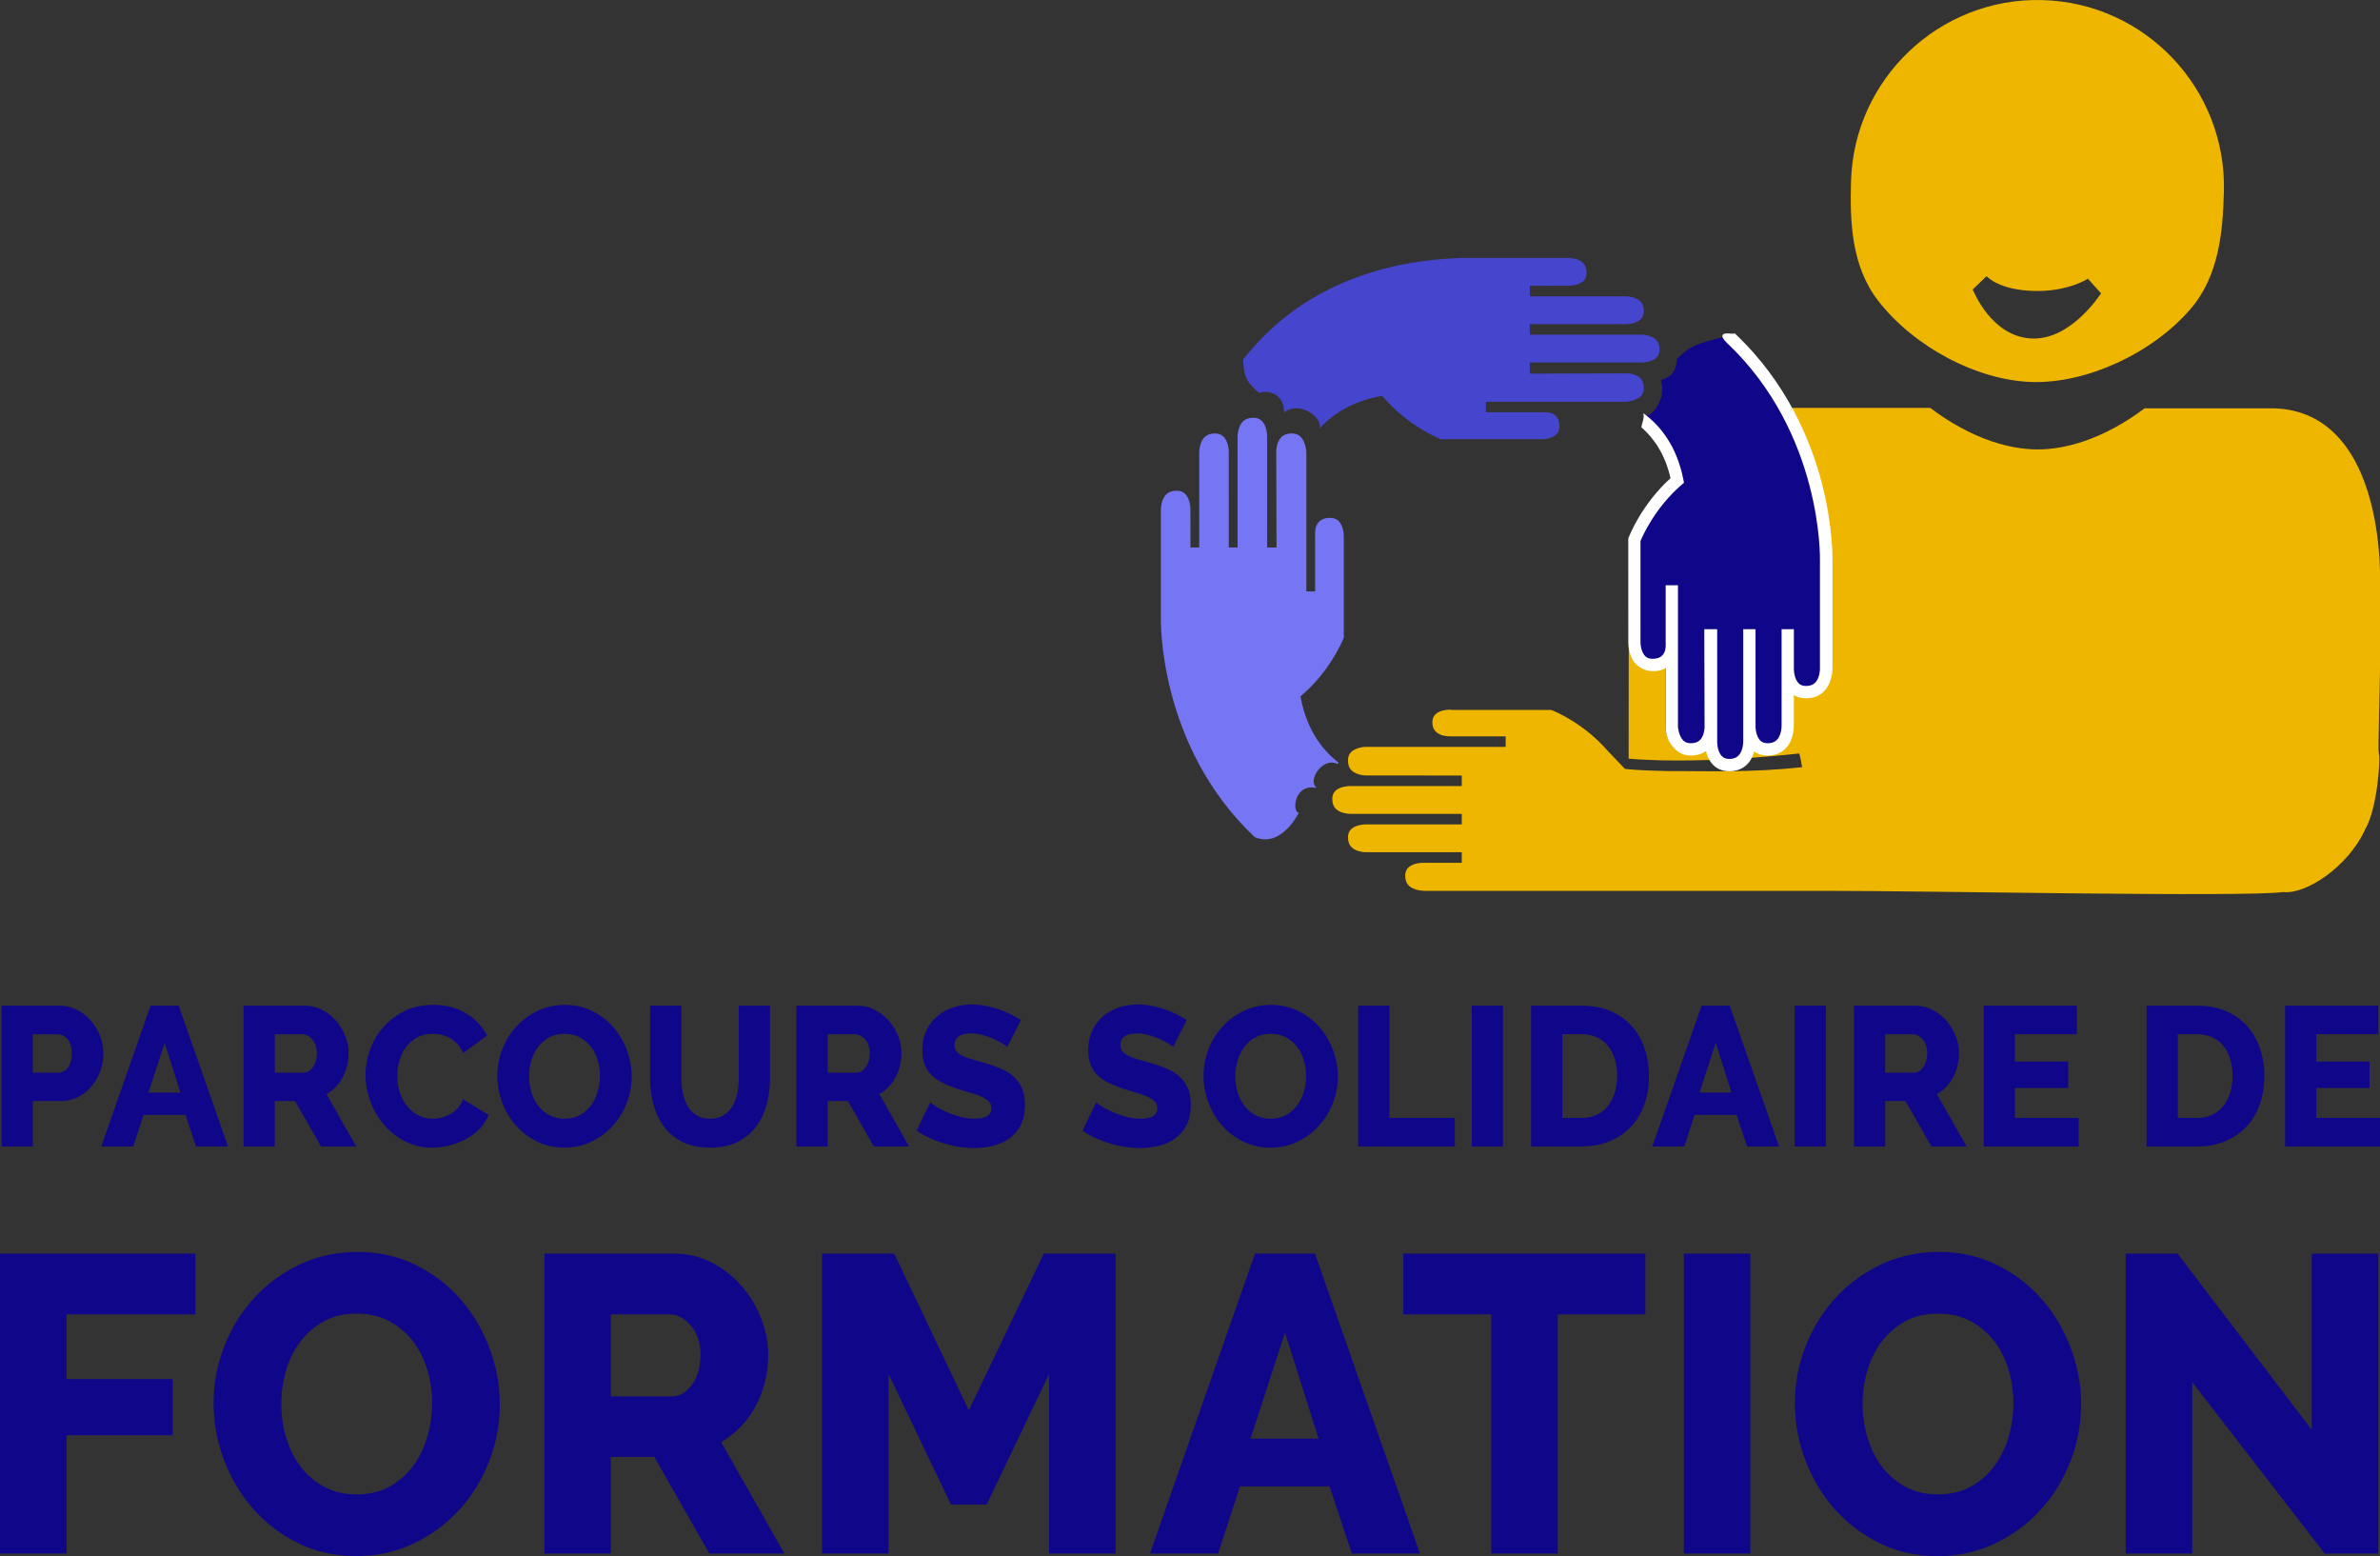 <?xml version="1.0" encoding="UTF-8" standalone="no"?>
<svg
   xmlns:dc="http://purl.org/dc/elements/1.1/"
   xmlns:cc="http://creativecommons.org/ns#"
   xmlns:rdf="http://www.w3.org/1999/02/22-rdf-syntax-ns#"
   xmlns:svg="http://www.w3.org/2000/svg"
   xmlns="http://www.w3.org/2000/svg"
   xmlns:sodipodi="http://sodipodi.sourceforge.net/DTD/sodipodi-0.dtd"
   xmlns:inkscape="http://www.inkscape.org/namespaces/inkscape"
   inkscape:version="1.0 (4035a4f, 2020-05-01)"
   sodipodi:docname="PSF-logo-hauteur.svg"
   id="svg36"
   version="1.1"
   height="885.899"
   width="1355.356">
  <rect width="100%" height="100%" fill="#333333" stroke="none"/>
  <defs
     id="defs40" />
  <sodipodi:namedview
     inkscape:current-layer="g34"
     inkscape:window-maximized="1"
     inkscape:window-y="24"
     inkscape:window-x="65"
     inkscape:cy="407.34489"
     inkscape:cx="803.35068"
     inkscape:zoom="0.78221632"
     showgrid="false"
     id="namedview38"
     inkscape:window-height="1000"
     inkscape:window-width="1215"
     inkscape:pageshadow="2"
     inkscape:pageopacity="0"
     guidetolerance="10"
     gridtolerance="10"
     objecttolerance="10"
     borderopacity="1"
     bordercolor="#666666"
     pagecolor="#ffffff" />
  <g
     id="g4"
     fill="#0f0689">
    <path
       id="path2"
       d="M.911 652.696V572.57h32.827c3.684 0 7.059.79 10.13 2.37 3.069 1.58 5.705 3.65 7.909 6.208 2.201 2.558 3.936 5.456 5.2 8.688 1.263 3.237 1.896 6.51 1.896 9.819 0 3.538-.596 6.923-1.788 10.158-1.191 3.236-2.854 6.132-4.983 8.689-2.131 2.558-4.713 4.59-7.747 6.094-3.033 1.506-6.392 2.257-10.076 2.257H18.678v25.843H.911zm17.767-41.981h14.518c2.094 0 3.9-.941 5.417-2.822 1.516-1.88 2.274-4.627 2.274-8.238 0-1.88-.235-3.498-.704-4.852-.47-1.354-1.102-2.483-1.896-3.386-.795-.903-1.698-1.561-2.708-1.974-1.013-.413-2.022-.621-3.034-.621H18.677v21.893zM85.738 572.57h16.035l28.06 80.126h-18.2l-5.958-17.943H81.732l-5.851 17.943h-18.2l28.057-80.126zM102.749 622l-8.993-28.326L84.548 622h18.201zM138.718 652.696V572.57h34.668c3.611 0 6.951.79 10.021 2.37a26.784 26.784 0 017.963 6.208 29.286 29.286 0 015.254 8.688c1.263 3.237 1.897 6.51 1.897 9.819 0 2.483-.291 4.873-.867 7.167a28.632 28.632 0 01-2.492 6.489 24.447 24.447 0 01-3.955 5.474 23.696 23.696 0 01-5.254 4.119l16.9 29.793h-20.042l-14.735-25.843h-11.592v25.843h-17.766zm17.766-41.981h16.251c2.094 0 3.9-1.034 5.417-3.104 1.516-2.068 2.275-4.721 2.275-7.957 0-3.31-.867-5.942-2.601-7.9-1.733-1.955-3.612-2.934-5.633-2.934h-15.71v21.895zM208.162 611.956c0-4.814.867-9.61 2.601-14.39 1.733-4.775 4.26-9.045 7.584-12.808 3.321-3.762 7.366-6.81 12.133-9.142 4.768-2.331 10.183-3.498 16.25-3.498 7.223 0 13.489 1.618 18.798 4.853 5.309 3.236 9.264 7.448 11.864 12.639l-13.651 9.932c-.867-2.107-1.97-3.855-3.305-5.25-1.339-1.39-2.8-2.52-4.388-3.385-1.59-.864-3.215-1.466-4.876-1.805a24.436 24.436 0 00-4.875-.507c-3.396 0-6.356.715-8.884 2.143-2.529 1.43-4.622 3.274-6.284 5.53-1.661 2.258-2.89 4.817-3.683 7.675a32.22 32.22 0 00-1.192 8.69c0 3.159.469 6.207 1.408 9.14.938 2.936 2.293 5.53 4.063 7.788a19.776 19.776 0 006.392 5.36c2.492 1.317 5.291 1.975 8.396 1.975 1.589 0 3.231-.206 4.929-.621a19.414 19.414 0 004.876-1.918c1.552-.864 2.979-1.993 4.279-3.385 1.3-1.392 2.347-3.104 3.143-5.135l14.517 8.916c-1.156 2.934-2.871 5.568-5.146 7.899-2.274 2.333-4.894 4.288-7.854 5.868a40.887 40.887 0 01-9.426 3.61c-3.321.828-6.573 1.243-9.75 1.243-5.562 0-10.671-1.186-15.329-3.555-4.659-2.37-8.668-5.511-12.026-9.424-3.358-3.911-5.959-8.351-7.801-13.316-1.841-4.966-2.763-10.004-2.763-15.122zM321.378 653.373c-5.707 0-10.908-1.166-15.602-3.5-4.696-2.33-8.705-5.396-12.025-9.196-3.323-3.8-5.907-8.144-7.747-13.036a42.557 42.557 0 01-2.763-15.122c0-5.265.957-10.344 2.871-15.235 1.913-4.89 4.585-9.197 8.017-12.921 3.431-3.724 7.493-6.695 12.188-8.916 4.694-2.22 9.822-3.33 15.385-3.33 5.704 0 10.905 1.168 15.6 3.499 4.696 2.333 8.704 5.417 12.025 9.254 3.322 3.837 5.888 8.202 7.693 13.09 1.804 4.893 2.708 9.857 2.708 14.898 0 5.267-.957 10.345-2.872 15.235-1.913 4.893-4.565 9.197-7.962 12.922-3.395 3.725-7.438 6.714-12.134 8.972-4.695 2.257-9.821 3.386-15.382 3.386zm-20.044-40.627c0 3.086.433 6.077 1.301 8.972.866 2.898 2.146 5.474 3.846 7.73 1.695 2.257 3.809 4.063 6.337 5.418 2.528 1.354 5.417 2.03 8.666 2.03 3.396 0 6.357-.713 8.885-2.143 2.528-1.43 4.623-3.291 6.284-5.586 1.66-2.294 2.906-4.89 3.737-7.79a32.026 32.026 0 001.246-8.857c0-3.084-.434-6.075-1.299-8.972-.866-2.896-2.167-5.455-3.901-7.675a19.528 19.528 0 00-6.338-5.304c-2.492-1.315-5.363-1.974-8.614-1.974-3.396 0-6.336.695-8.828 2.087a19.943 19.943 0 00-6.283 5.474c-1.699 2.257-2.962 4.835-3.792 7.73a31.95 31.95 0 00-1.247 8.86zM404.364 636.897c3.033 0 5.597-.658 7.692-1.975 2.093-1.316 3.791-3.065 5.093-5.247 1.299-2.182 2.22-4.684 2.761-7.505a45.49 45.49 0 00.814-8.633V572.57h17.768v40.966c0 5.568-.669 10.759-2.004 15.573-1.338 4.816-3.397 9.028-6.175 12.64-2.782 3.612-6.324 6.452-10.618 8.52-4.299 2.07-9.41 3.104-15.331 3.104-6.141 0-11.375-1.09-15.708-3.272-4.337-2.182-7.854-5.097-10.564-8.746-2.708-3.648-4.694-7.88-5.96-12.696-1.264-4.814-1.894-9.855-1.894-15.122v-40.966h17.767v40.966c0 3.085.286 6.02.865 8.802.581 2.784 1.519 5.267 2.818 7.448 1.301 2.183 2.979 3.913 5.037 5.19 2.06 1.28 4.606 1.919 7.639 1.919zM453.55 652.696V572.57h34.668c3.611 0 6.95.79 10.022 2.37a26.784 26.784 0 017.963 6.208c2.238 2.558 3.989 5.456 5.253 8.688 1.263 3.237 1.896 6.51 1.896 9.819 0 2.483-.289 4.873-.866 7.167a28.582 28.582 0 01-2.491 6.489 24.533 24.533 0 01-3.953 5.474 23.812 23.812 0 01-5.254 4.119l16.9 29.793h-20.045l-14.732-25.843h-11.593v25.843H453.55zm17.767-41.981h16.25c2.095 0 3.901-1.034 5.417-3.104 1.518-2.068 2.274-4.721 2.274-7.957 0-3.31-.866-5.942-2.599-7.9-1.734-1.955-3.611-2.934-5.636-2.934h-15.707v21.895zM573.591 596.043c-.218-.3-.975-.863-2.276-1.692-1.301-.828-2.927-1.693-4.874-2.597-1.951-.903-4.082-1.693-6.393-2.37a24.57 24.57 0 00-6.935-1.015c-6.355 0-9.533 2.22-9.533 6.658 0 1.354.343 2.483 1.028 3.386s1.697 1.713 3.035 2.426c1.334.716 3.015 1.374 5.038 1.976 2.02.603 4.369 1.28 7.041 2.03 3.684 1.056 7.004 2.2 9.966 3.442 2.963 1.242 5.474 2.785 7.531 4.627 2.057 1.845 3.646 4.083 4.767 6.716 1.118 2.634 1.681 5.794 1.681 9.479 0 4.515-.814 8.334-2.438 11.455-1.626 3.123-3.775 5.643-6.448 7.56-2.671 1.919-5.74 3.313-9.206 4.176a44.21 44.21 0 01-10.727 1.298c-2.818 0-5.707-.226-8.668-.677a60.345 60.345 0 01-8.667-1.975 66.733 66.733 0 01-8.179-3.104 45.061 45.061 0 01-7.313-4.175l7.8-16.138c.289.377 1.228 1.092 2.815 2.145 1.588 1.054 3.557 2.106 5.905 3.159 2.347 1.055 4.966 1.995 7.854 2.822a31.665 31.665 0 008.776 1.24c6.283 0 9.428-1.992 9.428-5.98 0-1.504-.473-2.746-1.41-3.725-.94-.977-2.24-1.862-3.899-2.652-1.663-.79-3.63-1.524-5.905-2.201a698.432 698.432 0 01-7.422-2.257c-3.539-1.13-6.607-2.35-9.207-3.668-2.602-1.315-4.75-2.84-6.448-4.571a16.678 16.678 0 01-3.792-5.981c-.829-2.257-1.246-4.89-1.246-7.9 0-4.212.759-7.936 2.277-11.172 1.516-3.234 3.574-5.961 6.173-8.181 2.602-2.22 5.615-3.895 9.048-5.022 3.43-1.13 7.057-1.693 10.889-1.693 2.672 0 5.307.264 7.908.79a58.012 58.012 0 017.476 2.03c2.384.83 4.604 1.77 6.662 2.824a89.302 89.302 0 015.688 3.159l-7.8 15.348zM668.06 596.043c-.217-.3-.976-.863-2.275-1.692-1.3-.828-2.925-1.693-4.874-2.597-1.951-.903-4.082-1.693-6.395-2.37a24.542 24.542 0 00-6.931-1.015c-6.358 0-9.534 2.22-9.534 6.658 0 1.354.34 2.483 1.028 3.386s1.696 1.713 3.034 2.426c1.335.716 3.015 1.374 5.039 1.976 2.018.603 4.368 1.28 7.041 2.03 3.684 1.056 7.005 2.2 9.965 3.442 2.963 1.242 5.473 2.785 7.53 4.627 2.058 1.845 3.646 4.083 4.769 6.716 1.119 2.634 1.679 5.794 1.679 9.479 0 4.515-.813 8.334-2.438 11.455-1.625 3.123-3.774 5.643-6.445 7.56-2.674 1.919-5.743 3.313-9.21 4.176a44.171 44.171 0 01-10.726 1.298 57.54 57.54 0 01-8.667-.677 60.375 60.375 0 01-8.667-1.975 66.857 66.857 0 01-8.179-3.104 44.976 44.976 0 01-7.313-4.175l7.8-16.138c.289.377 1.227 1.092 2.817 2.145 1.588 1.054 3.557 2.106 5.905 3.159 2.347 1.055 4.965 1.995 7.854 2.822a31.65 31.65 0 008.776 1.24c6.282 0 9.425-1.992 9.425-5.98 0-1.504-.473-2.746-1.409-3.725-.939-.977-2.24-1.862-3.899-2.652-1.662-.79-3.631-1.524-5.905-2.201a691.63 691.63 0 01-7.421-2.257c-3.54-1.13-6.608-2.35-9.209-3.668-2.6-1.315-4.75-2.84-6.447-4.571a16.676 16.676 0 01-3.791-5.981c-.83-2.256-1.247-4.89-1.247-7.9 0-4.212.76-7.936 2.278-11.172 1.515-3.234 3.574-5.961 6.172-8.181 2.601-2.22 5.616-3.895 9.048-5.022 3.43-1.13 7.058-1.693 10.888-1.693 2.672 0 5.309.264 7.909.79 2.6.528 5.091 1.205 7.475 2.03 2.384.83 4.605 1.77 6.663 2.824a89.614 89.614 0 015.689 3.159l-7.802 15.348zM723.528 653.373c-5.707 0-10.906-1.166-15.601-3.5-4.695-2.33-8.707-5.396-12.026-9.196-3.323-3.8-5.904-8.144-7.747-13.036a42.555 42.555 0 01-2.762-15.122c0-5.265.958-10.344 2.87-15.235 1.915-4.89 4.587-9.197 8.02-12.921 3.429-3.724 7.492-6.695 12.186-8.916 4.694-2.22 9.823-3.33 15.385-3.33 5.705 0 10.905 1.168 15.603 3.499 4.692 2.333 8.701 5.417 12.023 9.254 3.322 3.837 5.887 8.202 7.693 13.09 1.805 4.893 2.709 9.857 2.709 14.898 0 5.267-.958 10.345-2.873 15.235-1.913 4.893-4.566 9.197-7.962 12.922-3.396 3.725-7.44 6.714-12.133 8.972-4.697 2.257-9.823 3.386-15.385 3.386zm-20.044-40.627c0 3.086.434 6.077 1.301 8.972.867 2.898 2.147 5.474 3.845 7.73a19.142 19.142 0 006.339 5.418c2.526 1.354 5.419 2.03 8.668 2.03 3.395 0 6.354-.713 8.883-2.143 2.529-1.43 4.623-3.291 6.285-5.586 1.66-2.294 2.905-4.89 3.736-7.79a32.026 32.026 0 001.246-8.857 31.16 31.16 0 00-1.3-8.972c-.867-2.896-2.167-5.455-3.899-7.675a19.567 19.567 0 00-6.34-5.304c-2.49-1.315-5.361-1.974-8.611-1.974-3.395 0-6.338.695-8.83 2.087a19.958 19.958 0 00-6.284 5.474c-1.697 2.257-2.961 4.835-3.791 7.73a31.95 31.95 0 00-1.248 8.86zM773.471 652.696V572.57h17.768v63.875h37.27v16.25h-55.038zM838.149 652.696V572.57h17.769v80.126h-17.769zM871.949 652.696V572.57h28.711c6.355 0 11.917 1.055 16.684 3.16 4.768 2.107 8.758 4.965 11.972 8.578 3.212 3.61 5.634 7.842 7.26 12.695 1.624 4.853 2.437 10.027 2.437 15.518 0 6.094-.903 11.606-2.707 16.533-1.809 4.929-4.388 9.14-7.749 12.639-3.357 3.499-7.403 6.207-12.132 8.126-4.732 1.919-9.986 2.877-15.764 2.877h-28.712zm48.971-40.176c0-3.535-.452-6.752-1.355-9.65-.903-2.894-2.221-5.396-3.954-7.504-1.731-2.104-3.864-3.724-6.391-4.853-2.531-1.128-5.382-1.692-8.56-1.692h-10.943v47.625h10.943c3.249 0 6.138-.602 8.666-1.806 2.527-1.203 4.64-2.878 6.337-5.022 1.696-2.145 2.998-4.664 3.901-7.562.904-2.895 1.356-6.074 1.356-9.536zM969.024 572.57h16.031l28.062 80.126h-18.202l-5.958-17.943h-23.943l-5.849 17.943h-18.203l28.062-80.126zM986.031 622l-8.993-28.326L967.832 622h18.199zM1022 652.696V572.57h17.767v80.126H1022zM1055.799 652.696V572.57h34.67c3.611 0 6.951.79 10.021 2.37a26.759 26.759 0 017.963 6.208 29.265 29.265 0 015.254 8.688c1.264 3.237 1.896 6.51 1.896 9.819 0 2.483-.289 4.873-.868 7.167a28.396 28.396 0 01-2.491 6.489 24.474 24.474 0 01-3.954 5.474 23.69 23.69 0 01-5.253 4.119l16.9 29.793h-20.044l-14.732-25.843h-11.595v25.843h-17.767zm17.767-41.981h16.252c2.096 0 3.9-1.034 5.417-3.104 1.517-2.068 2.275-4.721 2.275-7.957 0-3.31-.867-5.942-2.601-7.9-1.733-1.955-3.612-2.934-5.633-2.934h-15.711v21.895zM1183.748 636.445v16.25h-54.061v-80.126h53.086v16.25h-35.318v15.575h30.334v15.009h-30.334v17.04h36.293zM1222.422 652.696V572.57h28.711c6.355 0 11.918 1.055 16.685 3.16 4.767 2.107 8.758 4.965 11.972 8.578 3.213 3.61 5.634 7.842 7.259 12.695 1.625 4.853 2.437 10.027 2.437 15.518 0 6.094-.903 11.606-2.708 16.533-1.806 4.929-4.387 9.14-7.745 12.639-3.36 3.499-7.406 6.207-12.135 8.126-4.731 1.919-9.986 2.877-15.764 2.877h-28.712zm48.972-40.176c0-3.535-.452-6.752-1.356-9.65-.901-2.894-2.22-5.396-3.955-7.504-1.731-2.104-3.863-3.724-6.39-4.853-2.53-1.128-5.382-1.692-8.56-1.692h-10.942v47.625h10.942c3.25 0 6.137-.602 8.668-1.806 2.526-1.203 4.64-2.878 6.336-5.022 1.697-2.145 2.999-4.664 3.9-7.562.904-2.895 1.357-6.074 1.357-9.536zM1355.356 636.445v16.25h-54.061v-80.126h53.086v16.25h-35.32v15.575h30.336v15.009h-30.336v17.04h36.295z" />
  </g>
  <g
     id="g8"
     fill="#0f0689">
    <path
       id="path6"
       d="M0 884.455V713.729h111.266v34.624H37.858v36.794h60.481v31.979H37.858v67.329H0zM202.91 885.899c-12.158 0-23.239-2.482-33.241-7.454-10.006-4.967-18.546-11.501-25.624-19.597-7.08-8.094-12.581-17.353-16.504-27.774-3.925-10.42-5.888-21.161-5.888-32.223 0-11.22 2.039-22.04 6.118-32.462 4.076-10.418 9.771-19.598 17.082-27.533 7.308-7.935 15.965-14.265 25.97-18.995 10.003-4.727 20.928-7.095 32.781-7.095 12.155 0 23.236 2.487 33.241 7.455 10.002 4.97 18.544 11.543 25.624 19.717 7.077 8.177 12.541 17.476 16.391 27.896 3.844 10.42 5.771 21.002 5.771 31.74 0 11.223-2.043 22.042-6.118 32.46-4.079 10.426-9.735 19.6-16.967 27.534-7.236 7.936-15.854 14.309-25.854 19.117-10.008 4.809-20.933 7.214-32.782 7.214zm-42.706-86.566c0 6.575.923 12.947 2.771 19.117 1.846 6.173 4.577 11.66 8.195 16.47 3.614 4.81 8.114 8.658 13.503 11.542 5.385 2.887 11.542 4.329 18.468 4.329 7.232 0 13.541-1.521 18.929-4.57 5.385-3.041 9.848-7.01 13.389-11.902 3.539-4.888 6.193-10.418 7.965-16.591a68.235 68.235 0 002.654-18.877c0-6.571-.924-12.942-2.77-19.117-1.848-6.167-4.618-11.621-8.312-16.35a41.624 41.624 0 00-13.504-11.302c-5.31-2.804-11.427-4.208-18.352-4.208-7.236 0-13.504 1.484-18.814 4.448-5.31 2.968-9.775 6.853-13.389 11.662-3.618 4.808-6.311 10.302-8.08 16.473a68.157 68.157 0 00-2.653 18.876zM310.019 884.455V713.729h73.873c7.691 0 14.811 1.683 21.353 5.05 6.538 3.365 12.194 7.777 16.967 13.225 4.767 5.452 8.501 11.625 11.194 18.516 2.692 6.895 4.04 13.868 4.04 20.92 0 5.29-.616 10.382-1.846 15.269-1.235 4.894-3.002 9.5-5.311 13.829-2.308 4.326-5.118 8.217-8.426 11.66a50.43 50.43 0 01-11.194 8.776l36.011 63.482h-42.706l-31.396-55.065h-24.699v55.065h-37.86zm37.86-89.45h34.626c4.462 0 8.312-2.201 11.543-6.613 3.231-4.408 4.848-10.06 4.848-16.953 0-7.052-1.849-12.661-5.54-16.831-3.695-4.167-7.697-6.255-12.004-6.255h-33.473v46.652zM597.418 884.455V782.26l-35.549 74.304h-20.313l-35.55-74.304v102.195h-37.858V713.729h41.09l42.477 89.21 42.703-89.21h40.861v170.727h-37.861zM714.686 713.729h34.164l59.789 170.727h-38.781l-12.698-38.234h-51.017l-12.464 38.234h-38.782l59.789-170.727zm36.242 105.32l-19.16-60.354-19.621 60.355h38.781zM936.99 748.353h-49.863v136.103H849.27V748.353h-50.094v-34.624H936.99v34.624zM958.916 884.455V713.729h37.858v170.727h-37.858zM1103.422 885.899c-12.16 0-23.24-2.482-33.242-7.454-10.007-4.967-18.547-11.501-25.624-19.597-7.08-8.094-12.582-17.353-16.506-27.774-3.924-10.42-5.888-21.161-5.888-32.223 0-11.22 2.037-22.04 6.117-32.462 4.078-10.418 9.771-19.598 17.084-27.533 7.307-7.935 15.965-14.265 25.971-18.995 10-4.727 20.926-7.095 32.779-7.095 12.155 0 23.235 2.487 33.242 7.455 10.002 4.97 18.542 11.543 25.623 19.717 7.076 8.177 12.543 17.476 16.388 27.896 3.848 10.42 5.772 21.002 5.772 31.74 0 11.223-2.04 22.042-6.116 32.46-4.081 10.426-9.735 19.6-16.968 27.534-7.234 7.936-15.852 14.309-25.855 19.117-10.004 4.809-20.93 7.214-32.777 7.214zm-42.706-86.566c0 6.575.921 12.947 2.77 19.117 1.847 6.173 4.575 11.66 8.194 16.47 3.614 4.81 8.116 8.658 13.503 11.542 5.386 2.887 11.544 4.329 18.47 4.329 7.23 0 13.539-1.521 18.929-4.57 5.384-3.041 9.848-7.01 13.388-11.902 3.538-4.888 6.195-10.418 7.966-16.591a68.234 68.234 0 002.653-18.877c0-6.571-.924-12.942-2.769-19.117-1.848-6.167-4.618-11.621-8.311-16.35a41.624 41.624 0 00-13.507-11.302c-5.309-2.804-11.424-4.208-18.35-4.208-7.236 0-13.504 1.484-18.814 4.448-5.309 2.968-9.775 6.853-13.389 11.662-3.619 4.808-6.313 10.302-8.08 16.473a68.194 68.194 0 00-2.653 18.876zM1248.39 786.828v97.627h-37.859V713.729h29.549l76.409 100.27V713.73h37.858v170.727h-30.473l-75.484-97.628z" />
  </g>
  <g
     id="g34">
    <g
       id="g14"
       fill="#efb600">
      <path
         style="fill:#efb600;fill-opacity:1"
         id="path10"
         d="M928.192 431.984l-.726-.075.063-66.782c-.005.264-.03 8.408 4.5 12.467 2.447 2.194 5.316 3.533 8.906 3.533 3.331 0 5.511-.575 7.511-2.061v34.053c0 7.78 4.321 11.397 5.44 12.53 2.308 2.342 5.246 3.534 8.836 3.534 3.546 0 6.531-.995 8.906-2.952.388 1.963 1.117 4.324 2.496 6.425-25.846.874-41.785-.303-45.932-.672z" />
      <path
         style="fill:#efb600;fill-opacity:1"
         sodipodi:nodetypes="ccsscccccccscsccscscccccccccccccccccccccccsccccscscscssccccsscccccccccccccsccccccscccccc"
         id="path12"
         d="m 832.446,463.35 -63.177,0.002 c -0.039,0.004 -5.443,0.13 -8.477,-2.811 -1.409,-1.366 -2.094,-3.216 -2.094,-5.653 0,-1.948 0.568,-3.455 1.738,-4.605 2.828,-2.78 8.138,-2.763 8.215,-2.767 l 1.46,-0.003 62.335,-0.003 v -6 l -54.237,-0.027 c -0.04,0.002 -5.44,0.104 -8.474,-2.84 -1.409,-1.366 -2.094,-3.274 -2.094,-5.713 0,-1.941 0.564,-3.562 1.725,-4.712 2.313,-2.29 6.61,-3.018 8.168,-3.018 h 79.912 v -6 h -31.594 c -1.324,0 -5.518,-0.081 -8.06,-2.548 -1.409,-1.366 -2.094,-2.957 -2.094,-5.396 0,-1.948 0.57,-3.408 1.74,-4.561 2.823,-2.775 8.127,-2.658 8.214,-2.675 l 1.464,0.18 h 56.254 c 2.961,1 19.078,8.162 32.141,23.22 l 9.837,10.307 1.1,0.122 1.53,0.144 0.27,0.022 0.72,0.059 c 0.231,0.019 0.923,0.07 1.014,0.077 l 1.121,0.079 1.198,0.078 1.5,0.09 c 0.441,0.025 1.48,0.08 1.53,0.084 l 1.705,0.083 c 0.522,0.024 1.85,0.08 1.963,0.085 0.586,0.023 1.873,0.07 1.902,0.07 0.604,0.022 2.106,0.068 2.225,0.072 0.652,0.019 1.323,0.037 2.012,0.054 0.131,0.003 5.25,0.169 5.397,0.169 0.775,0.01 1.57,-0.021 2.38,-0.016 0.153,0 0.31,-0.017 0.463,-0.016 0.853,0.005 1.72,-10e-4 2.61,-10e-4 16.73,0 41.087,0.96 70.268,-2.232 -0.712,-4.232 -0.358,-2.339 -1.563,-7.788 -9.374,1.029 -18.768,1.872 -28.176,2.528 0.945,-1.66 1.525,-3.41 1.886,-4.984 2.16,1.776 4.772,2.678 7.895,2.678 4.108,0 7.365,-1.33 9.89,-3.95 4.525,-4.703 4.257,-11.933 4.257,-12.782 v -18.11 c 2,1.489 4.67,2.255 7.526,2.255 4.108,0 7.615,-1.33 10.14,-3.951 4.524,-4.701 4.334,-11.93 4.334,-12.781 v -61.15 c 0,-0.671 0.268,-18.95 -6.25,-44.075 -3.134,-12.083 -8.498,-26.984 -16.875,-42.438 l 79.906,0 c 11.14,8.46 23.042,14.967 34.905,19 8.906,3.028 17.79,4.667 26.308,4.667 8.52,0 17.403,-1.637 26.31,-4.667 11.741,-3.994 23.521,-10.414 34.562,-18.75 1.028,0 70.9,0.002 71.835,0 14.504,-0.035 26.805,4.863 36.609,14.558 1.345,1.333 2.624,2.732 3.832,4.192 18.375,22.16 21.344,57.839 21.769,73.77 v 55.812 c 0.026,4.583 -1.164,46.824 -0.738,47.76 1.237,2.72 -0.78,31.892 -7.656,43.518 -9.792,21.61 -34.085,37.41 -46.8,35.78 -20.496,3.067 -209.26,-0.769 -256.742,-0.642 H 810.863 l -0.058,-0.081 c -0.04,-0.003 -5.45,0.049 -8.483,-2.893 -1.409,-1.365 -2.094,-3.215 -2.094,-5.653 0,-1.948 0.567,-3.455 1.738,-4.606 2.644,-2.6 7.512,-2.765 8.144,-2.767 h 22.336 v -6.008 l -54.236,0.002 c -0.048,0 -5.44,0.132 -8.475,-2.811 -1.409,-1.367 -2.094,-3.217 -2.094,-5.655 0,-1.948 0.568,-3.455 1.738,-4.606 2.822,-2.774 8.183,-2.774 8.211,-2.765 l 1.466,-0.004 53.39,-0.003 v -2.15 z" />
    </g>
    <path
       style="fill:#efb600;fill-opacity:1"
       sodipodi:nodetypes="ccccccccccccccc"
       id="path16"
       fill="#efb600"
       d="m 1163.159,0.04 c 58.547,1.584 104.888,50.52 103.303,109.085 -0.607,22.45 -2.646,47.998 -19.259,67.086 -21.879,25.142 -58.86,42.114 -89.928,41.273 -31.068,-0.84 -67.077,-19.787 -87.567,-46.075 -15.557,-19.96 -16.211,-45.582 -15.604,-68.03 1.585,-58.567 50.507,-104.925 109.055,-103.341 z m -5.619,192.679 c 22.202,0.6 38.5,-25.225 38.995,-25.68 l -7.52,-8.386 c -0.415,0.377 -11.936,7.504 -30.706,6.996 -19.86,-0.537 -26.661,-8.048 -27.006,-8.44 l -7.908,7.628 c 0.417,0.484 10.565,27.244 34.145,27.882 z" />
    <path
       style="fill:#7676f4;fill-opacity:1;stroke:#7676f4;stroke-opacity:1"
       sodipodi:nodetypes="ccccccccscsccccsccccccccscccccccsccccccsccccccc"
       id="path20"
       d="m 748.502,447.876 c -3.836,-5.393 5.312,-17.706 13.512,-13.307 -8.419,-6.407 -17.869,-17.577 -21.615,-36.592 l -0.336,-1.707 1.314,-1.14 c 15.06,-13.063 22.18,-29.18 23.402,-32.141 l -0.002,-57.708 c 0.015,-1.495 -0.456,-5.891 -2.78,-8.24 -1.149,-1.16 -2.65,-1.724 -4.592,-1.724 -2.438,0 -4.538,0.685 -5.904,2.094 -2.476,2.553 -2.057,6.242 -2.057,8.117 V 337.2 h -6 v -80.11 c 0.001,-0.053 -0.365,-5.266 -3.143,-8.091 -1.15,-1.17 -2.72,-1.74 -4.67,-1.74 -2.439,0 -4.32,0.685 -5.686,2.094 -2.942,3.034 -2.658,8.438 -2.656,8.48 l 0.157,54.245 v 0.12 h -6.337 l -0.004,-62.4 -0.002,-1.483 c 0.015,-1.496 -0.456,-5.907 -2.782,-8.256 -1.149,-1.161 -2.65,-1.732 -4.59,-1.732 -2.439,0 -4.288,0.68 -5.654,2.089 -2.943,3.034 -2.812,8.499 -2.81,8.542 l 10e-4,63.24 h -6 l -0.003,-53.456 -0.003,-1.49 c 0.015,-1.495 -0.455,-5.905 -2.78,-8.253 -1.149,-1.161 -2.65,-1.732 -4.592,-1.732 -2.438,0 -4.288,0.682 -5.654,2.09 -2.942,3.034 -2.813,8.498 -2.81,8.54 l 10e-4,54.302 h -6 l -0.006,-22.326 c 0.015,-1.495 -0.458,-5.921 -2.784,-8.27 -1.149,-1.161 -2.65,-1.74 -4.592,-1.74 -2.438,0 -4.288,0.677 -5.653,2.085 -2.942,3.034 -2.81,8.436 -2.809,8.479 l 0.002,0.056 v 61.345 c -0.024,0.72 -1.655,72.59 53.261,124.347 14.485,6.111 24.065,-13.19 24.065,-13.19 -3.705,-1.516 -2.127,-16.604 9.591,-15.108 z" />
    <g
       id="g26">
      <path
         sodipodi:nodetypes="cccccscccscsccscsccccccccscccccccsccccccscccccccc"
         style="fill:#4545ce;fill-opacity:1"
         id="path24"
         d="m 717.155,223.725 c 3.184,-1.648 14.046,-0.944 14.106,11.117 8.355,-6.963 21.953,2.57 20.271,8.919 6.364,-6.741 16.649,-14.695 33.898,-18.092 l 1.707,-0.336 1.14,1.314 c 13.063,15.059 29.18,22.179 32.141,23.402 l 57.708,-0.002 c 1.495,0.015 5.891,-0.456 8.239,-2.781 1.16,-1.148 1.725,-2.65 1.725,-4.591 0,-2.438 -0.685,-4.538 -2.094,-5.904 -2.553,-2.476 -6.242,-2.057 -8.117,-2.057 h -31.672 v -6 h 80.109 c 0.053,0 5.266,-0.365 8.091,-3.143 1.17,-1.151 1.74,-2.721 1.74,-4.67 0,-2.44 -0.685,-4.32 -2.094,-5.686 -3.034,-2.942 -8.438,-2.658 -8.481,-2.656 l -54.244,0.157 h -0.121 v -6.337 l 62.401,-0.004 1.483,-0.002 c 1.496,0.015 5.907,-0.456 8.256,-2.782 1.161,-1.15 1.732,-2.651 1.732,-4.591 0,-2.438 -0.681,-4.287 -2.089,-5.653 -3.034,-2.943 -8.499,-2.812 -8.542,-2.811 l -63.241,0.002 v -6 l 53.457,-0.003 1.49,-0.003 c 1.495,0.015 5.905,-0.455 8.253,-2.78 1.161,-1.15 1.732,-2.651 1.732,-4.592 0,-2.438 -0.682,-4.288 -2.09,-5.654 -3.034,-2.942 -8.498,-2.813 -8.541,-2.811 l -54.301,0.002 v -6 l 22.326,-0.006 c 1.495,0.015 5.921,-0.458 8.27,-2.784 1.161,-1.15 1.74,-2.651 1.74,-4.592 0,-2.438 -0.677,-4.288 -2.085,-5.653 -3.034,-2.942 -8.436,-2.811 -8.479,-2.81 l -0.056,0.003 -61.345,-10e-4 c -16.632,0.825 -81.111,3.009 -123.677,57.895 0.297,11.03 3.486,14.114 9.254,18.976 z M 831.676,140.715 v 0.001" />
    </g>
    <g
       id="g32">
      <path
         id="path28"
         fill="#0f0689"
         d="M984.893 438.627c-3.59 0-6.577-1.188-8.882-3.533-2.425-2.465-3.536-5.763-4.05-8.36-2.374 1.957-5.361 2.951-8.907 2.951-3.591 0-6.328-1.192-8.637-3.533-1.118-1.134-5.238-4.75-5.238-12.531v-34.053c-2.458 1.486-4.38 2.06-7.711 2.06-3.59 0-6.562-1.338-9.01-3.532-4.53-4.06-4.554-12.203-4.549-12.467l-.033-58.795.176-.512c.29-.774 7.147-18.688 23.943-33.863-3.205-14.437-10.041-23.606-16.6-29.34 2.106-7.622 1.34-9.032 1.546-7.21 1.072 3.662 12.98-7.65 8.882-19.463 4.047-1.691 8.347-2.487 9.22-11.953 8.018-8.946 15.025-9.732 32.847-14.09 29.725 28.014 43.203 61.536 49.217 84.724 6.518 25.126 6.068 43.417 6.068 44.088v61.15c0 .852-.012 8.08-4.537 12.781-2.523 2.622-5.93 3.952-10.037 3.952-2.857 0-5.426-.767-7.426-2.256v18.11c0 .85.067 8.08-4.459 12.782-2.524 2.622-5.882 3.951-9.99 3.951-3.123 0-5.788-.9-7.946-2.677-.566 2.467-1.683 5.368-3.896 7.668-2.523 2.622-5.886 3.95-9.994 3.95z" />
      <path
         id="path30"
         stroke="#fff"
         fill="#fff"
         d="M1043.056 319.171v61.15c0 .852-.011 8.08-4.536 12.781-2.523 2.622-5.93 3.951-10.038 3.951-2.857 0-5.426-.766-7.426-2.255v18.111c0 .85.067 8.08-4.46 12.782-2.523 2.622-5.881 3.951-9.99 3.951-3.122 0-5.786-.9-7.944-2.678-.566 2.467-1.684 5.368-3.897 7.668-2.523 2.622-5.885 3.951-9.993 3.951-3.59 0-6.58-1.188-8.884-3.533-2.425-2.465-3.535-5.763-4.048-8.36-2.375 1.957-5.362 2.952-8.908 2.952-3.591 0-6.328-1.192-8.637-3.533-1.118-1.134-5.238-4.75-5.238-12.532v-34.053c-2.458 1.486-4.381 2.061-7.712 2.061-3.59 0-6.56-1.339-9.008-3.533-4.53-4.059-4.554-12.203-4.55-12.467l-.033-58.795.176-.51c.29-.775 7.147-18.69 23.943-33.865-3.205-14.437-10.041-23.606-16.6-29.34.6-3.02 1.197-3.888 1.253-5.679.011-.36-.018-.713-.038-1.063 8.419 6.407 17.869 17.577 21.615 36.592l.336 1.707-1.314 1.14c-15.06 13.063-22.18 29.18-23.402 32.141l.002 57.708c-.015 1.495.456 5.891 2.78 8.24 1.149 1.16 2.65 1.724 4.592 1.724 2.438 0 4.538-.685 5.904-2.094 2.476-2.553 2.057-6.242 2.057-8.117v-31.672h6v80.109c-.001.053.365 5.266 3.143 8.091 1.15 1.17 2.72 1.74 4.67 1.74 2.439 0 4.32-.685 5.686-2.094 2.942-3.034 2.658-8.438 2.656-8.48l-.157-54.245v-.12h6.337l.004 62.4.002 1.483c-.015 1.496.456 5.907 2.782 8.256 1.149 1.161 2.65 1.732 4.59 1.732 2.439 0 4.288-.68 5.654-2.089 2.943-3.034 2.812-8.499 2.81-8.542l-.001-63.24h6l.003 53.456.003 1.49c-.015 1.495.455 5.905 2.78 8.253 1.149 1.161 2.65 1.732 4.592 1.732 2.438 0 4.288-.682 5.654-2.09 2.942-3.034 2.813-8.498 2.81-8.54l-.001-54.302h6l.006 22.326c-.015 1.495.458 5.921 2.784 8.27 1.149 1.161 2.65 1.74 4.592 1.74 2.438 0 4.288-.677 5.653-2.085 2.942-3.034 2.81-8.436 2.809-8.479l-.002-.056v-61.345c.024-.72 1.655-72.59-53.261-124.347-6.388-6.437 2.3-3.695 4.115-4.367 29.725 28.015 43.204 61.537 49.218 84.725 6.518 25.126 6.067 43.416 6.067 44.087z" />
    </g>
  </g>
</svg>
